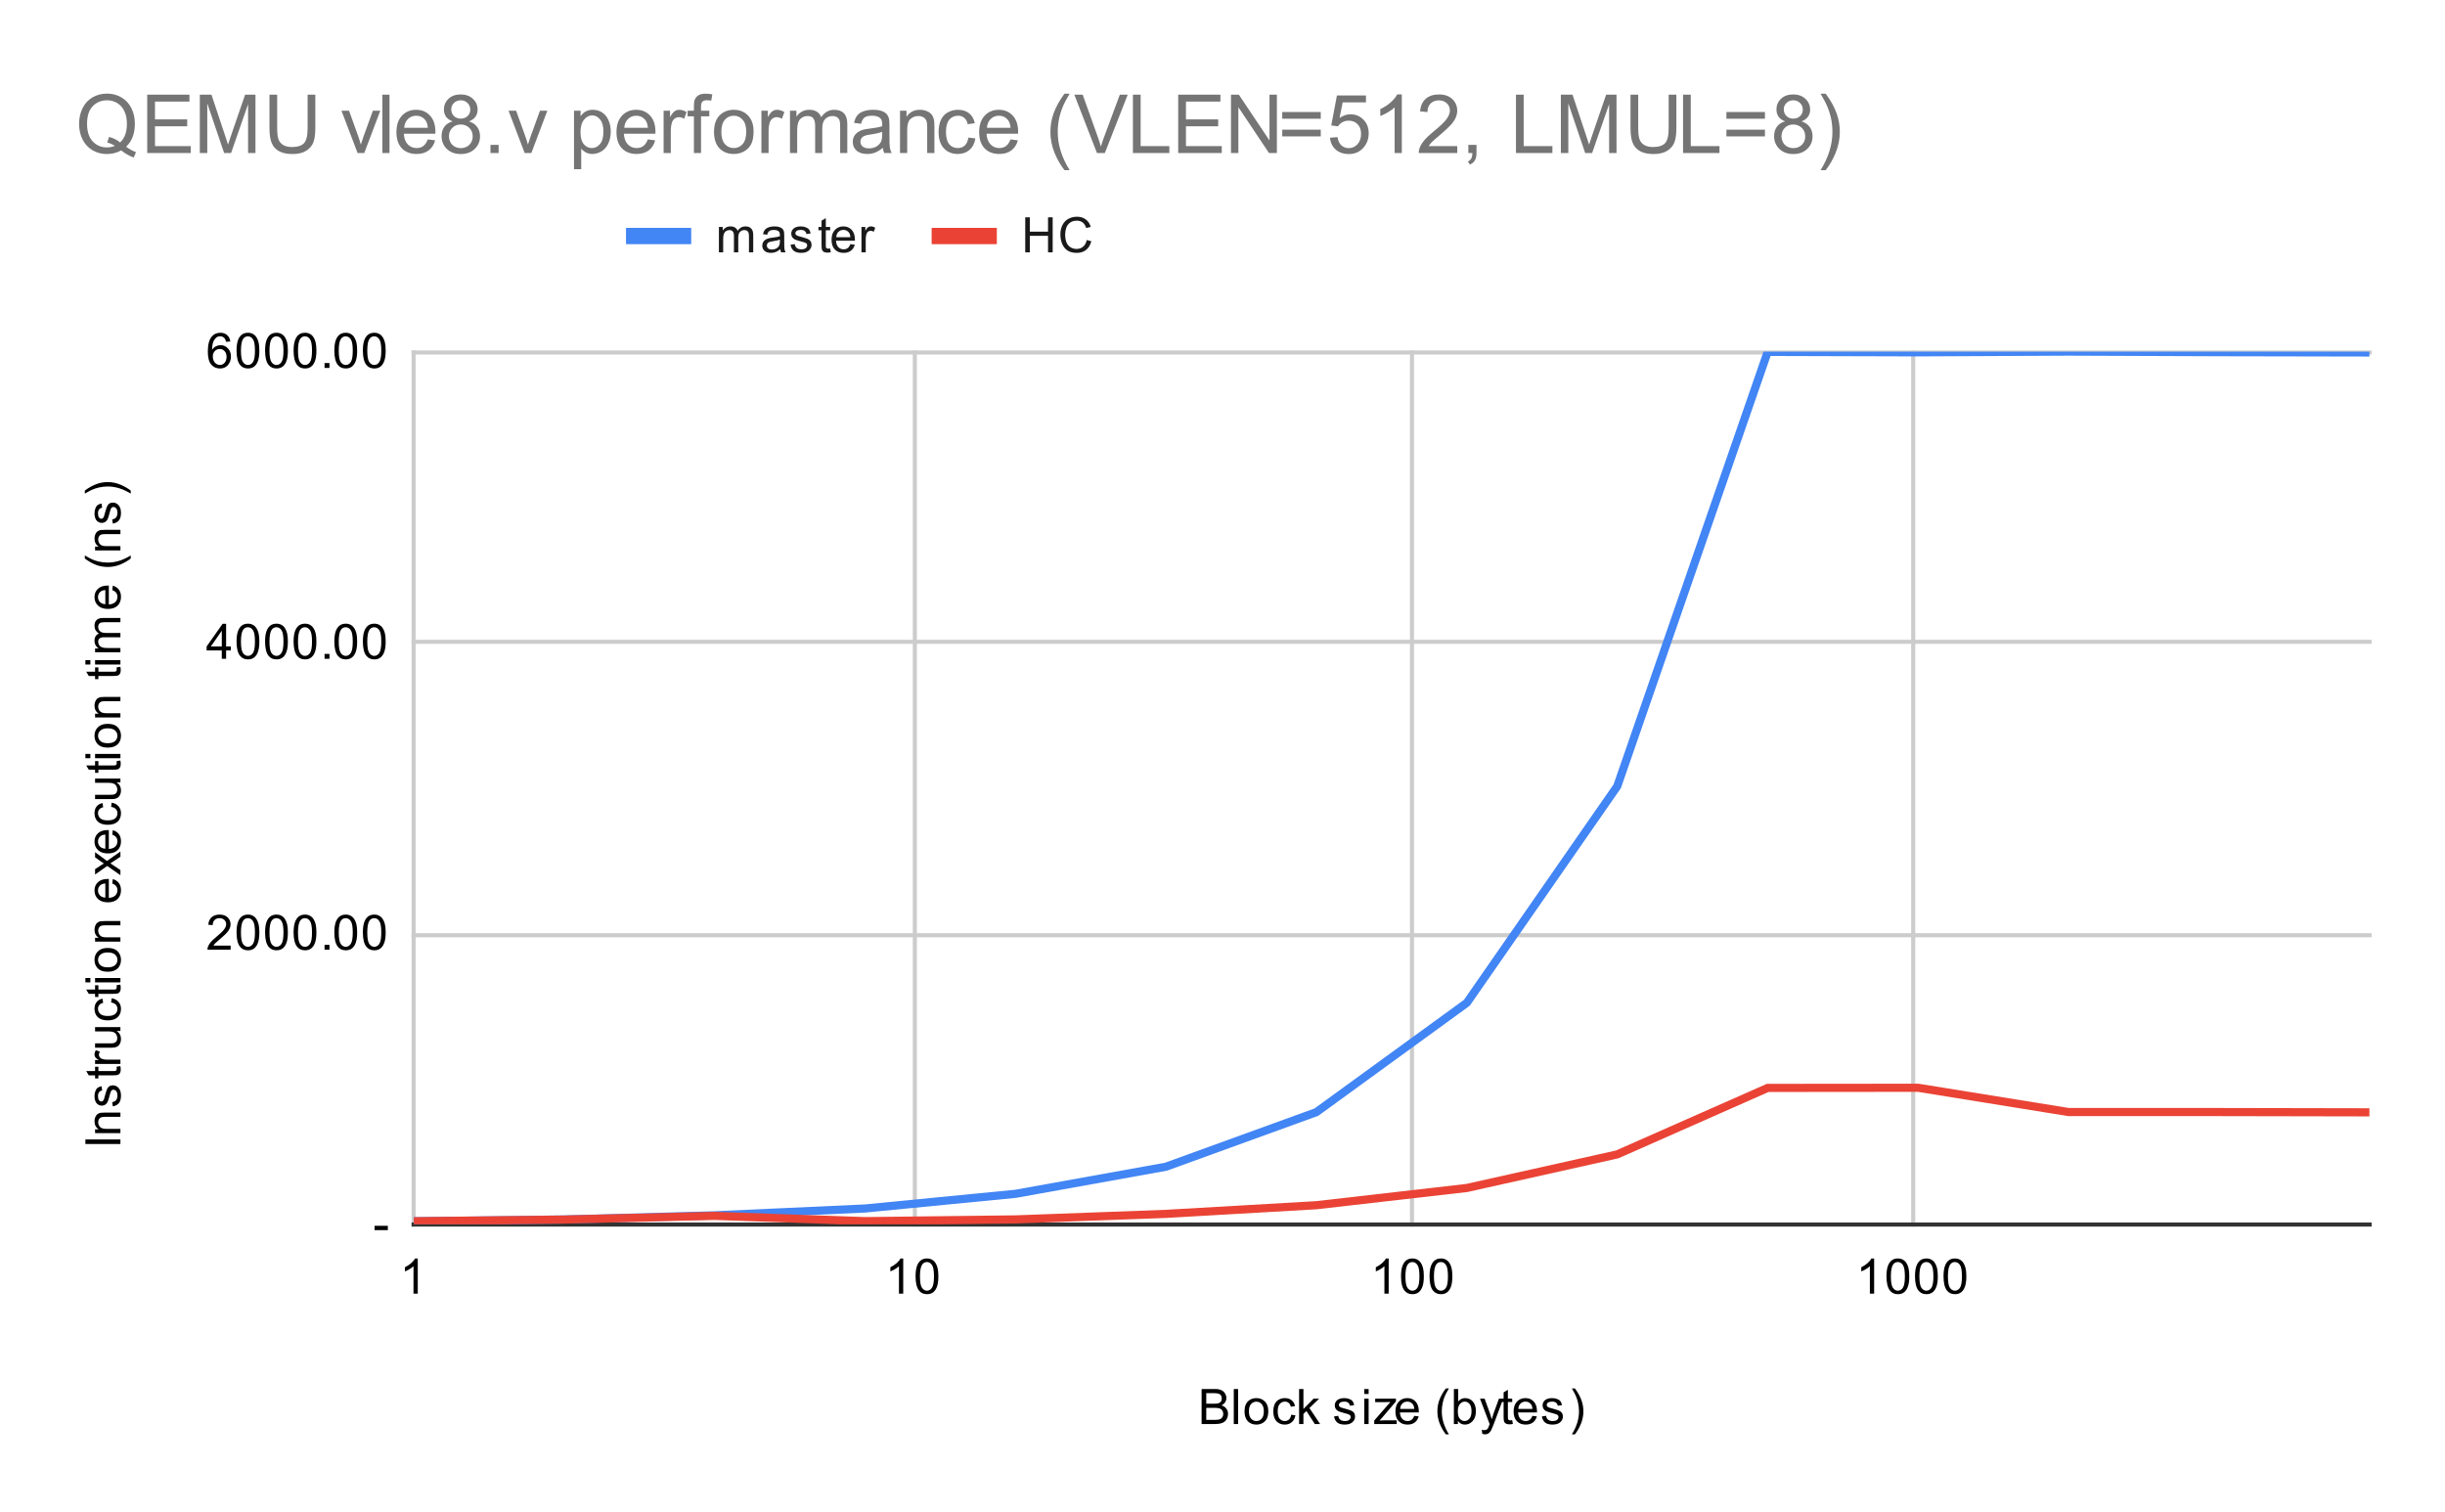 <svg version="1.1" viewBox="0.0 0.0 600.0 371.0" fill="none" stroke="none" stroke-linecap="square" stroke-miterlimit="10" width="600" height="371" xmlns:xlink="http://www.w3.org/1999/xlink" xmlns="http://www.w3.org/2000/svg"><path fill="#ffffff" d="M0 0L600.0 0L600.0 371.0L0 371.0L0 0Z" fill-rule="nonzero"/><path stroke="#cccccc" stroke-width="1.0" stroke-linecap="butt" d="M101.5 86.5L101.5 300.5" fill-rule="nonzero"/><path stroke="#cccccc" stroke-width="1.0" stroke-linecap="butt" d="M224.5 86.5L224.5 300.5" fill-rule="nonzero"/><path stroke="#cccccc" stroke-width="1.0" stroke-linecap="butt" d="M346.5 86.5L346.5 300.5" fill-rule="nonzero"/><path stroke="#cccccc" stroke-width="1.0" stroke-linecap="butt" d="M469.5 86.5L469.5 300.5" fill-rule="nonzero"/><path stroke="#333333" stroke-width="1.0" stroke-linecap="butt" d="M101.5 300.5L581.5 300.5" fill-rule="nonzero"/><path stroke="#cccccc" stroke-width="1.0" stroke-linecap="butt" d="M101.5 229.5L581.5 229.5" fill-rule="nonzero"/><path stroke="#cccccc" stroke-width="1.0" stroke-linecap="butt" d="M101.5 157.5L581.5 157.5" fill-rule="nonzero"/><path stroke="#cccccc" stroke-width="1.0" stroke-linecap="butt" d="M101.5 86.5L581.5 86.5" fill-rule="nonzero"/><clipPath id="id_0"><path d="M101.55 86.283L581.45 86.283L581.45 300.45L101.55 300.45L101.55 86.283Z" clip-rule="nonzero"/></clipPath><path stroke="#4285f4" stroke-width="2.0" stroke-linecap="butt" clip-path="url(#id_0)" d="M101.55 299.696L138.465 299.254L175.381 298.235L212.296 296.559L249.212 292.958L286.127 286.306L323.042 272.912L359.958 246.087L396.873 192.938L433.788 86.355L470.704 86.462L507.619 86.283L544.535 86.426L581.45 86.498" fill-rule="nonzero"/><path stroke="#ea4335" stroke-width="2.0" stroke-linecap="butt" clip-path="url(#id_0)" d="M101.55 299.686L138.465 299.271L175.381 298.369L212.296 299.665L249.212 299.236L286.127 297.88L323.042 295.756L359.958 291.526L396.873 283.281L433.788 266.969L470.704 266.933L507.619 272.894L544.535 272.894L581.45 272.965" fill-rule="nonzero"/><path fill="#000000" fill-opacity="0.0" clip-path="url(#id_0)" d="M104.55 299.696C104.55 301.353 103.207 302.696 101.55 302.696C99.893 302.696 98.55 301.353 98.55 299.696C98.55 298.039 99.893 296.696 101.55 296.696C103.207 296.696 104.55 298.039 104.55 299.696Z" fill-rule="nonzero"/><path fill="#000000" fill-opacity="0.0" clip-path="url(#id_0)" d="M141.465 299.254C141.465 300.911 140.122 302.254 138.465 302.254C136.809 302.254 135.465 300.911 135.465 299.254C135.465 297.597 136.809 296.254 138.465 296.254C140.122 296.254 141.465 297.597 141.465 299.254Z" fill-rule="nonzero"/><path fill="#000000" fill-opacity="0.0" clip-path="url(#id_0)" d="M178.381 298.235C178.381 299.892 177.038 301.235 175.381 301.235C173.724 301.235 172.381 299.892 172.381 298.235C172.381 296.578 173.724 295.235 175.381 295.235C177.038 295.235 178.381 296.578 178.381 298.235Z" fill-rule="nonzero"/><path fill="#000000" fill-opacity="0.0" clip-path="url(#id_0)" d="M215.296 296.559C215.296 298.216 213.953 299.559 212.296 299.559C210.639 299.559 209.296 298.216 209.296 296.559C209.296 294.902 210.639 293.559 212.296 293.559C213.953 293.559 215.296 294.902 215.296 296.559Z" fill-rule="nonzero"/><path fill="#000000" fill-opacity="0.0" clip-path="url(#id_0)" d="M252.212 292.958C252.212 294.615 250.868 295.958 249.212 295.958C247.555 295.958 246.212 294.615 246.212 292.958C246.212 291.302 247.555 289.958 249.212 289.958C250.868 289.958 252.212 291.302 252.212 292.958Z" fill-rule="nonzero"/><path fill="#000000" fill-opacity="0.0" clip-path="url(#id_0)" d="M289.127 286.306C289.127 287.963 287.784 289.306 286.127 289.306C284.47 289.306 283.127 287.963 283.127 286.306C283.127 284.649 284.47 283.306 286.127 283.306C287.784 283.306 289.127 284.649 289.127 286.306Z" fill-rule="nonzero"/><path fill="#000000" fill-opacity="0.0" clip-path="url(#id_0)" d="M326.042 272.912C326.042 274.569 324.699 275.912 323.042 275.912C321.385 275.912 320.042 274.569 320.042 272.912C320.042 271.255 321.385 269.912 323.042 269.912C324.699 269.912 326.042 271.255 326.042 272.912Z" fill-rule="nonzero"/><path fill="#000000" fill-opacity="0.0" clip-path="url(#id_0)" d="M362.958 246.087C362.958 247.744 361.615 249.087 359.958 249.087C358.301 249.087 356.958 247.744 356.958 246.087C356.958 244.431 358.301 243.087 359.958 243.087C361.615 243.087 362.958 244.431 362.958 246.087Z" fill-rule="nonzero"/><path fill="#000000" fill-opacity="0.0" clip-path="url(#id_0)" d="M399.873 192.938C399.873 194.595 398.53 195.938 396.873 195.938C395.216 195.938 393.873 194.595 393.873 192.938C393.873 191.281 395.216 189.938 396.873 189.938C398.53 189.938 399.873 191.281 399.873 192.938Z" fill-rule="nonzero"/><path fill="#000000" fill-opacity="0.0" clip-path="url(#id_0)" d="M436.788 86.355C436.788 88.012 435.445 89.355 433.788 89.355C432.132 89.355 430.788 88.012 430.788 86.355C430.788 84.698 432.132 83.355 433.788 83.355C435.445 83.355 436.788 84.698 436.788 86.355Z" fill-rule="nonzero"/><path fill="#000000" fill-opacity="0.0" clip-path="url(#id_0)" d="M473.704 86.462C473.704 88.119 472.361 89.462 470.704 89.462C469.047 89.462 467.704 88.119 467.704 86.462C467.704 84.805 469.047 83.462 470.704 83.462C472.361 83.462 473.704 84.805 473.704 86.462Z" fill-rule="nonzero"/><path fill="#000000" fill-opacity="0.0" clip-path="url(#id_0)" d="M510.619 86.283C510.619 87.94 509.276 89.283 507.619 89.283C505.962 89.283 504.619 87.94 504.619 86.283C504.619 84.626 505.962 83.283 507.619 83.283C509.276 83.283 510.619 84.626 510.619 86.283Z" fill-rule="nonzero"/><path fill="#000000" fill-opacity="0.0" clip-path="url(#id_0)" d="M547.535 86.426C547.535 88.083 546.191 89.426 544.535 89.426C542.878 89.426 541.535 88.083 541.535 86.426C541.535 84.769 542.878 83.426 544.535 83.426C546.191 83.426 547.535 84.769 547.535 86.426Z" fill-rule="nonzero"/><path fill="#000000" fill-opacity="0.0" clip-path="url(#id_0)" d="M584.45 86.498C584.45 88.154 583.107 89.498 581.45 89.498C579.793 89.498 578.45 88.154 578.45 86.498C578.45 84.841 579.793 83.498 581.45 83.498C583.107 83.498 584.45 84.841 584.45 86.498Z" fill-rule="nonzero"/><path fill="#000000" fill-opacity="0.0" clip-path="url(#id_0)" d="M104.55 299.686C104.55 301.343 103.207 302.686 101.55 302.686C99.893 302.686 98.55 301.343 98.55 299.686C98.55 298.029 99.893 296.686 101.55 296.686C103.207 296.686 104.55 298.029 104.55 299.686Z" fill-rule="nonzero"/><path fill="#000000" fill-opacity="0.0" clip-path="url(#id_0)" d="M141.465 299.271C141.465 300.928 140.122 302.271 138.465 302.271C136.809 302.271 135.465 300.928 135.465 299.271C135.465 297.615 136.809 296.271 138.465 296.271C140.122 296.271 141.465 297.615 141.465 299.271Z" fill-rule="nonzero"/><path fill="#000000" fill-opacity="0.0" clip-path="url(#id_0)" d="M178.381 298.369C178.381 300.026 177.038 301.369 175.381 301.369C173.724 301.369 172.381 300.026 172.381 298.369C172.381 296.712 173.724 295.369 175.381 295.369C177.038 295.369 178.381 296.712 178.381 298.369Z" fill-rule="nonzero"/><path fill="#000000" fill-opacity="0.0" clip-path="url(#id_0)" d="M215.296 299.665C215.296 301.322 213.953 302.665 212.296 302.665C210.639 302.665 209.296 301.322 209.296 299.665C209.296 298.008 210.639 296.665 212.296 296.665C213.953 296.665 215.296 298.008 215.296 299.665Z" fill-rule="nonzero"/><path fill="#000000" fill-opacity="0.0" clip-path="url(#id_0)" d="M252.212 299.236C252.212 300.893 250.868 302.236 249.212 302.236C247.555 302.236 246.212 300.893 246.212 299.236C246.212 297.58 247.555 296.236 249.212 296.236C250.868 296.236 252.212 297.58 252.212 299.236Z" fill-rule="nonzero"/><path fill="#000000" fill-opacity="0.0" clip-path="url(#id_0)" d="M289.127 297.88C289.127 299.537 287.784 300.88 286.127 300.88C284.47 300.88 283.127 299.537 283.127 297.88C283.127 296.223 284.47 294.88 286.127 294.88C287.784 294.88 289.127 296.223 289.127 297.88Z" fill-rule="nonzero"/><path fill="#000000" fill-opacity="0.0" clip-path="url(#id_0)" d="M326.042 295.756C326.042 297.413 324.699 298.756 323.042 298.756C321.385 298.756 320.042 297.413 320.042 295.756C320.042 294.099 321.385 292.756 323.042 292.756C324.699 292.756 326.042 294.099 326.042 295.756Z" fill-rule="nonzero"/><path fill="#000000" fill-opacity="0.0" clip-path="url(#id_0)" d="M362.958 291.526C362.958 293.183 361.615 294.526 359.958 294.526C358.301 294.526 356.958 293.183 356.958 291.526C356.958 289.87 358.301 288.526 359.958 288.526C361.615 288.526 362.958 289.87 362.958 291.526Z" fill-rule="nonzero"/><path fill="#000000" fill-opacity="0.0" clip-path="url(#id_0)" d="M399.873 283.281C399.873 284.938 398.53 286.281 396.873 286.281C395.216 286.281 393.873 284.938 393.873 283.281C393.873 281.624 395.216 280.281 396.873 280.281C398.53 280.281 399.873 281.624 399.873 283.281Z" fill-rule="nonzero"/><path fill="#000000" fill-opacity="0.0" clip-path="url(#id_0)" d="M436.788 266.969C436.788 268.625 435.445 269.969 433.788 269.969C432.132 269.969 430.788 268.625 430.788 266.969C430.788 265.312 432.132 263.969 433.788 263.969C435.445 263.969 436.788 265.312 436.788 266.969Z" fill-rule="nonzero"/><path fill="#000000" fill-opacity="0.0" clip-path="url(#id_0)" d="M473.704 266.933C473.704 268.59 472.361 269.933 470.704 269.933C469.047 269.933 467.704 268.59 467.704 266.933C467.704 265.276 469.047 263.933 470.704 263.933C472.361 263.933 473.704 265.276 473.704 266.933Z" fill-rule="nonzero"/><path fill="#000000" fill-opacity="0.0" clip-path="url(#id_0)" d="M510.619 272.894C510.619 274.551 509.276 275.894 507.619 275.894C505.962 275.894 504.619 274.551 504.619 272.894C504.619 271.237 505.962 269.894 507.619 269.894C509.276 269.894 510.619 271.237 510.619 272.894Z" fill-rule="nonzero"/><path fill="#000000" fill-opacity="0.0" clip-path="url(#id_0)" d="M547.535 272.894C547.535 274.551 546.191 275.894 544.535 275.894C542.878 275.894 541.535 274.551 541.535 272.894C541.535 271.237 542.878 269.894 544.535 269.894C546.191 269.894 547.535 271.237 547.535 272.894Z" fill-rule="nonzero"/><path fill="#000000" fill-opacity="0.0" clip-path="url(#id_0)" d="M584.45 272.965C584.45 274.622 583.107 275.965 581.45 275.965C579.793 275.965 578.45 274.622 578.45 272.965C578.45 271.308 579.793 269.965 581.45 269.965C583.107 269.965 584.45 271.308 584.45 272.965Z" fill-rule="nonzero"/><path fill="#000000" d="M294.875 349.45L294.875 340.856L298.109 340.856Q299.094 340.856 299.688 341.122Q300.281 341.387 300.609 341.934Q300.953 342.466 300.953 343.059Q300.953 343.606 300.656 344.091Q300.359 344.575 299.75 344.872Q300.531 345.106 300.938 345.669Q301.359 346.216 301.359 346.966Q301.359 347.559 301.109 348.091Q300.859 348.606 300.484 348.887Q300.109 349.169 299.531 349.309Q298.969 349.45 298.156 349.45L294.875 349.45ZM296.016 344.466L297.875 344.466Q298.625 344.466 298.953 344.372Q299.391 344.247 299.609 343.95Q299.828 343.637 299.828 343.184Q299.828 342.762 299.625 342.434Q299.422 342.106 299.031 341.997Q298.656 341.872 297.734 341.872L296.016 341.872L296.016 344.466ZM296.016 348.434L298.156 348.434Q298.703 348.434 298.922 348.387Q299.328 348.325 299.578 348.169Q299.844 347.997 300.016 347.684Q300.188 347.372 300.188 346.966Q300.188 346.481 299.938 346.122Q299.703 345.762 299.266 345.622Q298.828 345.481 298.0 345.481L296.016 345.481L296.016 348.434ZM302.766 349.45L302.766 340.856L303.828 340.856L303.828 349.45L302.766 349.45ZM305.406 346.341Q305.406 344.606 306.359 343.778Q307.156 343.091 308.312 343.091Q309.594 343.091 310.406 343.934Q311.234 344.762 311.234 346.247Q311.234 347.45 310.875 348.137Q310.516 348.825 309.812 349.216Q309.125 349.591 308.312 349.591Q307.016 349.591 306.203 348.762Q305.406 347.919 305.406 346.341ZM306.484 346.341Q306.484 347.528 307.0 348.122Q307.531 348.716 308.312 348.716Q309.109 348.716 309.625 348.122Q310.141 347.528 310.141 346.309Q310.141 345.153 309.609 344.559Q309.094 343.966 308.312 343.966Q307.531 343.966 307.0 344.559Q306.484 345.137 306.484 346.341ZM316.859 347.169L317.891 347.309Q317.719 348.372 317.016 348.981Q316.312 349.591 315.297 349.591Q314.016 349.591 313.234 348.762Q312.469 347.919 312.469 346.356Q312.469 345.356 312.797 344.606Q313.141 343.841 313.812 343.466Q314.5 343.091 315.312 343.091Q316.312 343.091 316.953 343.606Q317.609 344.106 317.797 345.059L316.766 345.216Q316.625 344.591 316.25 344.278Q315.875 343.95 315.344 343.95Q314.547 343.95 314.047 344.528Q313.547 345.091 313.547 346.325Q313.547 347.591 314.031 348.153Q314.516 348.716 315.281 348.716Q315.906 348.716 316.312 348.341Q316.734 347.966 316.859 347.169ZM318.797 349.45L318.797 340.856L319.859 340.856L319.859 345.762L322.344 343.231L323.719 343.231L321.328 345.528L323.953 349.45L322.656 349.45L320.594 346.262L319.859 346.981L319.859 349.45L318.797 349.45ZM327.375 347.591L328.406 347.434Q328.5 348.059 328.891 348.387Q329.297 348.716 330.031 348.716Q330.75 348.716 331.094 348.434Q331.453 348.137 331.453 347.731Q331.453 347.372 331.141 347.169Q330.922 347.028 330.062 346.809Q328.906 346.512 328.453 346.309Q328.016 346.091 327.781 345.716Q327.547 345.341 327.547 344.872Q327.547 344.466 327.734 344.106Q327.922 343.747 328.25 343.512Q328.5 343.341 328.922 343.216Q329.344 343.091 329.844 343.091Q330.562 343.091 331.109 343.309Q331.672 343.512 331.938 343.872Q332.203 344.231 332.297 344.825L331.266 344.966Q331.203 344.497 330.859 344.231Q330.531 343.95 329.906 343.95Q329.188 343.95 328.875 344.2Q328.562 344.434 328.562 344.762Q328.562 344.966 328.688 345.122Q328.828 345.294 329.094 345.403Q329.25 345.466 330.031 345.669Q331.156 345.981 331.594 346.169Q332.031 346.356 332.281 346.716Q332.531 347.075 332.531 347.622Q332.531 348.153 332.219 348.622Q331.922 349.075 331.344 349.341Q330.766 349.591 330.031 349.591Q328.812 349.591 328.172 349.091Q327.547 348.575 327.375 347.591ZM334.797 342.075L334.797 340.856L335.859 340.856L335.859 342.075L334.797 342.075ZM334.797 349.45L334.797 343.231L335.859 343.231L335.859 349.45L334.797 349.45ZM337.234 349.45L337.234 348.591L341.203 344.044Q340.516 344.075 340.0 344.075L337.469 344.075L337.469 343.231L342.562 343.231L342.562 343.919L339.188 347.872L338.531 348.591Q339.25 348.544 339.859 348.544L342.75 348.544L342.75 349.45L337.234 349.45ZM347.047 347.45L348.141 347.575Q347.891 348.528 347.188 349.059Q346.484 349.591 345.406 349.591Q344.047 349.591 343.234 348.747Q342.438 347.903 342.438 346.387Q342.438 344.825 343.25 343.966Q344.062 343.091 345.344 343.091Q346.594 343.091 347.375 343.934Q348.172 344.778 348.172 346.325Q348.172 346.419 348.172 346.606L343.531 346.606Q343.594 347.637 344.109 348.184Q344.625 348.716 345.406 348.716Q345.984 348.716 346.391 348.419Q346.812 348.106 347.047 347.45ZM343.594 345.747L347.062 345.747Q347.0 344.95 346.672 344.559Q346.156 343.95 345.359 343.95Q344.625 343.95 344.125 344.434Q343.641 344.919 343.594 345.747ZM354.812 351.981Q353.938 350.872 353.328 349.403Q352.734 347.919 352.734 346.341Q352.734 344.95 353.172 343.669Q353.703 342.184 354.812 340.716L355.562 340.716Q354.859 341.934 354.625 342.45Q354.266 343.262 354.062 344.137Q353.812 345.231 353.812 346.341Q353.812 349.169 355.562 351.981L354.812 351.981ZM357.766 349.45L356.781 349.45L356.781 340.856L357.844 340.856L357.844 343.919Q358.516 343.091 359.547 343.091Q360.125 343.091 360.625 343.325Q361.141 343.544 361.469 343.966Q361.812 344.387 362.0 344.981Q362.188 345.575 362.188 346.247Q362.188 347.841 361.391 348.716Q360.594 349.591 359.5 349.591Q358.391 349.591 357.766 348.669L357.766 349.45ZM357.75 346.294Q357.75 347.403 358.062 347.903Q358.562 348.716 359.406 348.716Q360.094 348.716 360.594 348.122Q361.109 347.528 361.109 346.325Q361.109 345.106 360.625 344.528Q360.141 343.95 359.453 343.95Q358.766 343.95 358.25 344.559Q357.75 345.153 357.75 346.294ZM363.75 351.841L363.625 350.856Q363.969 350.95 364.234 350.95Q364.578 350.95 364.781 350.825Q365.0 350.716 365.141 350.512Q365.234 350.341 365.469 349.716Q365.484 349.637 365.562 349.466L363.188 343.231L364.328 343.231L365.625 346.825Q365.875 347.512 366.078 348.278Q366.266 347.544 366.516 346.856L367.844 343.231L368.891 343.231L366.531 349.559Q366.141 350.575 365.938 350.966Q365.656 351.497 365.281 351.731Q364.922 351.981 364.422 351.981Q364.125 351.981 363.75 351.841ZM371.094 348.512L371.25 349.434Q370.797 349.528 370.453 349.528Q369.875 349.528 369.562 349.356Q369.25 349.169 369.109 348.872Q368.984 348.575 368.984 347.622L368.984 344.044L368.219 344.044L368.219 343.231L368.984 343.231L368.984 341.684L370.031 341.059L370.031 343.231L371.094 343.231L371.094 344.044L370.031 344.044L370.031 347.684Q370.031 348.137 370.078 348.262Q370.141 348.387 370.266 348.466Q370.391 348.544 370.625 348.544Q370.812 348.544 371.094 348.512ZM376.047 347.45L377.141 347.575Q376.891 348.528 376.188 349.059Q375.484 349.591 374.406 349.591Q373.047 349.591 372.234 348.747Q371.438 347.903 371.438 346.387Q371.438 344.825 372.25 343.966Q373.062 343.091 374.344 343.091Q375.594 343.091 376.375 343.934Q377.172 344.778 377.172 346.325Q377.172 346.419 377.172 346.606L372.531 346.606Q372.594 347.637 373.109 348.184Q373.625 348.716 374.406 348.716Q374.984 348.716 375.391 348.419Q375.812 348.106 376.047 347.45ZM372.594 345.747L376.062 345.747Q376.0 344.95 375.672 344.559Q375.156 343.95 374.359 343.95Q373.625 343.95 373.125 344.434Q372.641 344.919 372.594 345.747ZM378.375 347.591L379.406 347.434Q379.5 348.059 379.891 348.387Q380.297 348.716 381.031 348.716Q381.75 348.716 382.094 348.434Q382.453 348.137 382.453 347.731Q382.453 347.372 382.141 347.169Q381.922 347.028 381.062 346.809Q379.906 346.512 379.453 346.309Q379.016 346.091 378.781 345.716Q378.547 345.341 378.547 344.872Q378.547 344.466 378.734 344.106Q378.922 343.747 379.25 343.512Q379.5 343.341 379.922 343.216Q380.344 343.091 380.844 343.091Q381.562 343.091 382.109 343.309Q382.672 343.512 382.938 343.872Q383.203 344.231 383.297 344.825L382.266 344.966Q382.203 344.497 381.859 344.231Q381.531 343.95 380.906 343.95Q380.188 343.95 379.875 344.2Q379.562 344.434 379.562 344.762Q379.562 344.966 379.688 345.122Q379.828 345.294 380.094 345.403Q380.25 345.466 381.031 345.669Q382.156 345.981 382.594 346.169Q383.031 346.356 383.281 346.716Q383.531 347.075 383.531 347.622Q383.531 348.153 383.219 348.622Q382.922 349.075 382.344 349.341Q381.766 349.591 381.031 349.591Q379.812 349.591 379.172 349.091Q378.547 348.575 378.375 347.591ZM386.484 351.981L385.734 351.981Q387.484 349.169 387.484 346.341Q387.484 345.247 387.234 344.153Q387.031 343.278 386.672 342.466Q386.438 341.95 385.734 340.716L386.484 340.716Q387.578 342.184 388.109 343.669Q388.562 344.95 388.562 346.341Q388.562 347.919 387.953 349.403Q387.344 350.872 386.484 351.981Z" fill-rule="nonzero"/><path fill="#000000" d="M29.55 280.742L20.956 280.742L20.956 279.617L29.55 279.617L29.55 280.742ZM29.55 278.07L23.331 278.07L23.331 277.132L24.206 277.132Q23.191 276.445 23.191 275.148Q23.191 274.585 23.394 274.117Q23.597 273.632 23.925 273.398Q24.253 273.164 24.691 273.07Q24.988 273.023 25.722 273.023L29.55 273.023L29.55 274.07L25.769 274.07Q25.113 274.07 24.8 274.195Q24.488 274.32 24.3 274.632Q24.097 274.945 24.097 275.367Q24.097 276.039 24.534 276.539Q24.956 277.023 26.144 277.023L29.55 277.023L29.55 278.07ZM27.691 271.492L27.534 270.46Q28.159 270.367 28.488 269.976Q28.816 269.57 28.816 268.835Q28.816 268.117 28.534 267.773Q28.238 267.414 27.831 267.414Q27.472 267.414 27.269 267.726Q27.128 267.945 26.909 268.804Q26.613 269.96 26.409 270.414Q26.191 270.851 25.816 271.085Q25.441 271.32 24.972 271.32Q24.566 271.32 24.206 271.132Q23.847 270.945 23.613 270.617Q23.441 270.367 23.316 269.945Q23.191 269.523 23.191 269.023Q23.191 268.304 23.409 267.757Q23.613 267.195 23.972 266.929Q24.331 266.664 24.925 266.57L25.066 267.601Q24.597 267.664 24.331 268.007Q24.05 268.335 24.05 268.96Q24.05 269.679 24.3 269.992Q24.534 270.304 24.863 270.304Q25.066 270.304 25.222 270.179Q25.394 270.039 25.503 269.773Q25.566 269.617 25.769 268.835Q26.081 267.71 26.269 267.273Q26.456 266.835 26.816 266.585Q27.175 266.335 27.722 266.335Q28.253 266.335 28.722 266.648Q29.175 266.945 29.441 267.523Q29.691 268.101 29.691 268.835Q29.691 270.054 29.191 270.695Q28.675 271.32 27.691 271.492ZM28.613 261.773L29.534 261.617Q29.628 262.07 29.628 262.414Q29.628 262.992 29.456 263.304Q29.269 263.617 28.972 263.757Q28.675 263.882 27.722 263.882L24.144 263.882L24.144 264.648L23.331 264.648L23.331 263.882L21.784 263.882L21.159 262.835L23.331 262.835L23.331 261.773L24.144 261.773L24.144 262.835L27.784 262.835Q28.238 262.835 28.363 262.789Q28.488 262.726 28.566 262.601Q28.644 262.476 28.644 262.242Q28.644 262.054 28.613 261.773ZM29.55 261.085L23.331 261.085L23.331 260.132L24.269 260.132Q23.613 259.773 23.409 259.476Q23.191 259.164 23.191 258.789Q23.191 258.257 23.519 257.71L24.503 258.07Q24.269 258.46 24.269 258.835Q24.269 259.195 24.488 259.476Q24.691 259.742 25.066 259.851Q25.628 260.039 26.284 260.039L29.55 260.039L29.55 261.085ZM29.55 252.992L28.628 252.992Q29.691 253.726 29.691 254.976Q29.691 255.523 29.488 256.007Q29.269 256.476 28.956 256.71Q28.628 256.945 28.159 257.039Q27.863 257.101 27.175 257.101L23.331 257.101L23.331 256.039L26.784 256.039Q27.597 256.039 27.894 255.976Q28.3 255.882 28.55 255.57Q28.784 255.242 28.784 254.757Q28.784 254.289 28.55 253.882Q28.3 253.46 27.878 253.289Q27.456 253.101 26.659 253.101L23.331 253.101L23.331 252.054L29.55 252.054L29.55 252.992ZM27.269 246.007L27.409 244.976Q28.472 245.148 29.081 245.851Q29.691 246.554 29.691 247.57Q29.691 248.851 28.863 249.632Q28.019 250.398 26.456 250.398Q25.456 250.398 24.706 250.07Q23.941 249.726 23.566 249.054Q23.191 248.367 23.191 247.554Q23.191 246.554 23.706 245.914Q24.206 245.257 25.159 245.07L25.316 246.101Q24.691 246.242 24.378 246.617Q24.05 246.992 24.05 247.523Q24.05 248.32 24.628 248.82Q25.191 249.32 26.425 249.32Q27.691 249.32 28.253 248.835Q28.816 248.351 28.816 247.585Q28.816 246.96 28.441 246.554Q28.066 246.132 27.269 246.007ZM28.613 241.773L29.534 241.617Q29.628 242.07 29.628 242.414Q29.628 242.992 29.456 243.304Q29.269 243.617 28.972 243.757Q28.675 243.882 27.722 243.882L24.144 243.882L24.144 244.648L23.331 244.648L23.331 243.882L21.784 243.882L21.159 242.835L23.331 242.835L23.331 241.773L24.144 241.773L24.144 242.835L27.784 242.835Q28.238 242.835 28.363 242.789Q28.488 242.726 28.566 242.601Q28.644 242.476 28.644 242.242Q28.644 242.054 28.613 241.773ZM22.175 241.07L20.956 241.07L20.956 240.007L22.175 240.007L22.175 241.07ZM29.55 241.07L23.331 241.07L23.331 240.007L29.55 240.007L29.55 241.07ZM26.441 238.46Q24.706 238.46 23.878 237.507Q23.191 236.71 23.191 235.554Q23.191 234.273 24.034 233.46Q24.863 232.632 26.347 232.632Q27.55 232.632 28.238 232.992Q28.925 233.351 29.316 234.054Q29.691 234.742 29.691 235.554Q29.691 236.851 28.863 237.664Q28.019 238.46 26.441 238.46ZM26.441 237.382Q27.628 237.382 28.222 236.867Q28.816 236.335 28.816 235.554Q28.816 234.757 28.222 234.242Q27.628 233.726 26.409 233.726Q25.253 233.726 24.659 234.257Q24.066 234.773 24.066 235.554Q24.066 236.335 24.659 236.867Q25.238 237.382 26.441 237.382ZM29.55 231.07L23.331 231.07L23.331 230.132L24.206 230.132Q23.191 229.445 23.191 228.148Q23.191 227.585 23.394 227.117Q23.597 226.632 23.925 226.398Q24.253 226.164 24.691 226.07Q24.988 226.023 25.722 226.023L29.55 226.023L29.55 227.07L25.769 227.07Q25.113 227.07 24.8 227.195Q24.488 227.32 24.3 227.632Q24.097 227.945 24.097 228.367Q24.097 229.039 24.534 229.539Q24.956 230.023 26.144 230.023L29.55 230.023L29.55 231.07ZM27.55 216.82L27.675 215.726Q28.628 215.976 29.159 216.679Q29.691 217.382 29.691 218.46Q29.691 219.82 28.847 220.632Q28.003 221.429 26.488 221.429Q24.925 221.429 24.066 220.617Q23.191 219.804 23.191 218.523Q23.191 217.273 24.034 216.492Q24.878 215.695 26.425 215.695Q26.519 215.695 26.706 215.695L26.706 220.335Q27.738 220.273 28.284 219.757Q28.816 219.242 28.816 218.46Q28.816 217.882 28.519 217.476Q28.206 217.054 27.55 216.82ZM25.847 220.273L25.847 216.804Q25.05 216.867 24.659 217.195Q24.05 217.71 24.05 218.507Q24.05 219.242 24.534 219.742Q25.019 220.226 25.847 220.273ZM29.55 214.773L26.316 212.507L23.331 214.601L23.331 213.289L24.784 212.335Q25.206 212.07 25.488 211.898Q25.097 211.648 24.8 211.429L23.331 210.382L23.331 209.117L26.253 211.273L29.55 208.96L29.55 210.242L27.613 211.523L27.097 211.867L29.55 213.507L29.55 214.773ZM27.55 204.82L27.675 203.726Q28.628 203.976 29.159 204.679Q29.691 205.382 29.691 206.46Q29.691 207.82 28.847 208.632Q28.003 209.429 26.488 209.429Q24.925 209.429 24.066 208.617Q23.191 207.804 23.191 206.523Q23.191 205.273 24.034 204.492Q24.878 203.695 26.425 203.695Q26.519 203.695 26.706 203.695L26.706 208.335Q27.738 208.273 28.284 207.757Q28.816 207.242 28.816 206.46Q28.816 205.882 28.519 205.476Q28.206 205.054 27.55 204.82ZM25.847 208.273L25.847 204.804Q25.05 204.867 24.659 205.195Q24.05 205.71 24.05 206.507Q24.05 207.242 24.534 207.742Q25.019 208.226 25.847 208.273ZM27.269 198.007L27.409 196.976Q28.472 197.148 29.081 197.851Q29.691 198.554 29.691 199.57Q29.691 200.851 28.863 201.632Q28.019 202.398 26.456 202.398Q25.456 202.398 24.706 202.07Q23.941 201.726 23.566 201.054Q23.191 200.367 23.191 199.554Q23.191 198.554 23.706 197.914Q24.206 197.257 25.159 197.07L25.316 198.101Q24.691 198.242 24.378 198.617Q24.05 198.992 24.05 199.523Q24.05 200.32 24.628 200.82Q25.191 201.32 26.425 201.32Q27.691 201.32 28.253 200.835Q28.816 200.351 28.816 199.585Q28.816 198.96 28.441 198.554Q28.066 198.132 27.269 198.007ZM29.55 191.992L28.628 191.992Q29.691 192.726 29.691 193.976Q29.691 194.523 29.488 195.007Q29.269 195.476 28.956 195.71Q28.628 195.945 28.159 196.039Q27.863 196.101 27.175 196.101L23.331 196.101L23.331 195.039L26.784 195.039Q27.597 195.039 27.894 194.976Q28.3 194.882 28.55 194.57Q28.784 194.242 28.784 193.757Q28.784 193.289 28.55 192.882Q28.3 192.46 27.878 192.289Q27.456 192.101 26.659 192.101L23.331 192.101L23.331 191.054L29.55 191.054L29.55 191.992ZM28.613 186.773L29.534 186.617Q29.628 187.07 29.628 187.414Q29.628 187.992 29.456 188.304Q29.269 188.617 28.972 188.757Q28.675 188.882 27.722 188.882L24.144 188.882L24.144 189.648L23.331 189.648L23.331 188.882L21.784 188.882L21.159 187.835L23.331 187.835L23.331 186.773L24.144 186.773L24.144 187.835L27.784 187.835Q28.238 187.835 28.363 187.789Q28.488 187.726 28.566 187.601Q28.644 187.476 28.644 187.242Q28.644 187.054 28.613 186.773ZM22.175 186.07L20.956 186.07L20.956 185.007L22.175 185.007L22.175 186.07ZM29.55 186.07L23.331 186.07L23.331 185.007L29.55 185.007L29.55 186.07ZM26.441 183.46Q24.706 183.46 23.878 182.507Q23.191 181.71 23.191 180.554Q23.191 179.273 24.034 178.46Q24.863 177.632 26.347 177.632Q27.55 177.632 28.238 177.992Q28.925 178.351 29.316 179.054Q29.691 179.742 29.691 180.554Q29.691 181.851 28.863 182.664Q28.019 183.46 26.441 183.46ZM26.441 182.382Q27.628 182.382 28.222 181.867Q28.816 181.335 28.816 180.554Q28.816 179.757 28.222 179.242Q27.628 178.726 26.409 178.726Q25.253 178.726 24.659 179.257Q24.066 179.773 24.066 180.554Q24.066 181.335 24.659 181.867Q25.238 182.382 26.441 182.382ZM29.55 176.07L23.331 176.07L23.331 175.132L24.206 175.132Q23.191 174.445 23.191 173.148Q23.191 172.585 23.394 172.117Q23.597 171.632 23.925 171.398Q24.253 171.164 24.691 171.07Q24.988 171.023 25.722 171.023L29.55 171.023L29.55 172.07L25.769 172.07Q25.113 172.07 24.8 172.195Q24.488 172.32 24.3 172.632Q24.097 172.945 24.097 173.367Q24.097 174.039 24.534 174.539Q24.956 175.023 26.144 175.023L29.55 175.023L29.55 176.07ZM28.613 163.773L29.534 163.617Q29.628 164.07 29.628 164.414Q29.628 164.992 29.456 165.304Q29.269 165.617 28.972 165.757Q28.675 165.882 27.722 165.882L24.144 165.882L24.144 166.648L23.331 166.648L23.331 165.882L21.784 165.882L21.159 164.835L23.331 164.835L23.331 163.773L24.144 163.773L24.144 164.835L27.784 164.835Q28.238 164.835 28.363 164.789Q28.488 164.726 28.566 164.601Q28.644 164.476 28.644 164.242Q28.644 164.054 28.613 163.773ZM22.175 163.07L20.956 163.07L20.956 162.007L22.175 162.007L22.175 163.07ZM29.55 163.07L23.331 163.07L23.331 162.007L29.55 162.007L29.55 163.07ZM29.55 160.07L23.331 160.07L23.331 159.132L24.206 159.132Q23.738 158.835 23.472 158.351Q23.191 157.867 23.191 157.242Q23.191 156.554 23.472 156.117Q23.753 155.664 24.269 155.492Q23.191 154.742 23.191 153.57Q23.191 152.632 23.706 152.148Q24.206 151.648 25.284 151.648L29.55 151.648L29.55 152.695L25.628 152.695Q25.003 152.695 24.722 152.804Q24.441 152.898 24.269 153.164Q24.097 153.429 24.097 153.804Q24.097 154.46 24.534 154.898Q24.972 155.32 25.941 155.32L29.55 155.32L29.55 156.382L25.503 156.382Q24.8 156.382 24.456 156.648Q24.097 156.898 24.097 157.476Q24.097 157.929 24.331 158.304Q24.566 158.679 25.019 158.851Q25.472 159.023 26.316 159.023L29.55 159.023L29.55 160.07ZM27.55 144.82L27.675 143.726Q28.628 143.976 29.159 144.679Q29.691 145.382 29.691 146.46Q29.691 147.82 28.847 148.632Q28.003 149.429 26.488 149.429Q24.925 149.429 24.066 148.617Q23.191 147.804 23.191 146.523Q23.191 145.273 24.034 144.492Q24.878 143.695 26.425 143.695Q26.519 143.695 26.706 143.695L26.706 148.335Q27.738 148.273 28.284 147.757Q28.816 147.242 28.816 146.46Q28.816 145.882 28.519 145.476Q28.206 145.054 27.55 144.82ZM25.847 148.273L25.847 144.804Q25.05 144.867 24.659 145.195Q24.05 145.71 24.05 146.507Q24.05 147.242 24.534 147.742Q25.019 148.226 25.847 148.273ZM32.081 137.054Q30.972 137.929 29.503 138.539Q28.019 139.132 26.441 139.132Q25.05 139.132 23.769 138.695Q22.284 138.164 20.816 137.054L20.816 136.304Q22.034 137.007 22.55 137.242Q23.363 137.601 24.238 137.804Q25.331 138.054 26.441 138.054Q29.269 138.054 32.081 136.304L32.081 137.054ZM29.55 135.07L23.331 135.07L23.331 134.132L24.206 134.132Q23.191 133.445 23.191 132.148Q23.191 131.585 23.394 131.117Q23.597 130.632 23.925 130.398Q24.253 130.164 24.691 130.07Q24.988 130.023 25.722 130.023L29.55 130.023L29.55 131.07L25.769 131.07Q25.113 131.07 24.8 131.195Q24.488 131.32 24.3 131.632Q24.097 131.945 24.097 132.367Q24.097 133.039 24.534 133.539Q24.956 134.023 26.144 134.023L29.55 134.023L29.55 135.07ZM27.691 128.492L27.534 127.46Q28.159 127.367 28.488 126.976Q28.816 126.57 28.816 125.835Q28.816 125.117 28.534 124.773Q28.238 124.414 27.831 124.414Q27.472 124.414 27.269 124.726Q27.128 124.945 26.909 125.804Q26.613 126.96 26.409 127.414Q26.191 127.851 25.816 128.085Q25.441 128.32 24.972 128.32Q24.566 128.32 24.206 128.132Q23.847 127.945 23.613 127.617Q23.441 127.367 23.316 126.945Q23.191 126.523 23.191 126.023Q23.191 125.304 23.409 124.757Q23.613 124.195 23.972 123.929Q24.331 123.664 24.925 123.57L25.066 124.601Q24.597 124.664 24.331 125.007Q24.05 125.335 24.05 125.96Q24.05 126.679 24.3 126.992Q24.534 127.304 24.863 127.304Q25.066 127.304 25.222 127.179Q25.394 127.039 25.503 126.773Q25.566 126.617 25.769 125.835Q26.081 124.71 26.269 124.273Q26.456 123.835 26.816 123.585Q27.175 123.335 27.722 123.335Q28.253 123.335 28.722 123.648Q29.175 123.945 29.441 124.523Q29.691 125.101 29.691 125.835Q29.691 127.054 29.191 127.695Q28.675 128.32 27.691 128.492ZM32.081 120.382L32.081 121.132Q29.269 119.382 26.441 119.382Q25.347 119.382 24.253 119.632Q23.378 119.835 22.566 120.195Q22.05 120.429 20.816 121.132L20.816 120.382Q22.284 119.289 23.769 118.757Q25.05 118.304 26.441 118.304Q28.019 118.304 29.503 118.914Q30.972 119.523 32.081 120.382Z" fill-rule="nonzero"/><path fill="#000000" d="M91.925 301.872L91.925 300.809L95.175 300.809L95.175 301.872L91.925 301.872Z" fill-rule="nonzero"/><path fill="#000000" d="M56.597 232.045L56.597 233.061L50.909 233.061Q50.909 232.686 51.034 232.327Q51.253 231.749 51.722 231.186Q52.206 230.624 53.112 229.889Q54.519 228.733 55.003 228.061Q55.503 227.389 55.503 226.795Q55.503 226.17 55.05 225.749Q54.597 225.311 53.878 225.311Q53.112 225.311 52.659 225.764Q52.206 226.217 52.191 227.03L51.112 226.92Q51.222 225.702 51.941 225.077Q52.675 224.436 53.909 224.436Q55.144 224.436 55.862 225.124Q56.581 225.811 56.581 226.827Q56.581 227.342 56.362 227.842Q56.159 228.327 55.659 228.889Q55.175 229.436 54.05 230.389Q53.097 231.186 52.816 231.483Q52.55 231.764 52.378 232.045L56.597 232.045ZM58.05 228.827Q58.05 227.295 58.362 226.374Q58.675 225.436 59.284 224.936Q59.909 224.436 60.847 224.436Q61.534 224.436 62.05 224.717Q62.581 224.999 62.925 225.53Q63.269 226.045 63.456 226.795Q63.644 227.545 63.644 228.827Q63.644 230.342 63.331 231.264Q63.034 232.186 62.409 232.702Q61.8 233.202 60.847 233.202Q59.612 233.202 58.894 232.311Q58.05 231.249 58.05 228.827ZM59.128 228.827Q59.128 230.936 59.628 231.639Q60.128 232.342 60.847 232.342Q61.581 232.342 62.066 231.639Q62.566 230.936 62.566 228.827Q62.566 226.702 62.066 226.014Q61.581 225.311 60.831 225.311Q60.112 225.311 59.675 225.92Q59.128 226.702 59.128 228.827ZM65.05 228.827Q65.05 227.295 65.362 226.374Q65.675 225.436 66.284 224.936Q66.909 224.436 67.847 224.436Q68.534 224.436 69.05 224.717Q69.581 224.999 69.925 225.53Q70.269 226.045 70.456 226.795Q70.644 227.545 70.644 228.827Q70.644 230.342 70.331 231.264Q70.034 232.186 69.409 232.702Q68.8 233.202 67.847 233.202Q66.612 233.202 65.894 232.311Q65.05 231.249 65.05 228.827ZM66.128 228.827Q66.128 230.936 66.628 231.639Q67.128 232.342 67.847 232.342Q68.581 232.342 69.066 231.639Q69.566 230.936 69.566 228.827Q69.566 226.702 69.066 226.014Q68.581 225.311 67.831 225.311Q67.112 225.311 66.675 225.92Q66.128 226.702 66.128 228.827ZM72.05 228.827Q72.05 227.295 72.362 226.374Q72.675 225.436 73.284 224.936Q73.909 224.436 74.847 224.436Q75.534 224.436 76.05 224.717Q76.581 224.999 76.925 225.53Q77.269 226.045 77.456 226.795Q77.644 227.545 77.644 228.827Q77.644 230.342 77.331 231.264Q77.034 232.186 76.409 232.702Q75.8 233.202 74.847 233.202Q73.612 233.202 72.894 232.311Q72.05 231.249 72.05 228.827ZM73.128 228.827Q73.128 230.936 73.628 231.639Q74.128 232.342 74.847 232.342Q75.581 232.342 76.066 231.639Q76.566 230.936 76.566 228.827Q76.566 226.702 76.066 226.014Q75.581 225.311 74.831 225.311Q74.112 225.311 73.675 225.92Q73.128 226.702 73.128 228.827ZM79.644 233.061L79.644 231.858L80.847 231.858L80.847 233.061L79.644 233.061ZM82.05 228.827Q82.05 227.295 82.362 226.374Q82.675 225.436 83.284 224.936Q83.909 224.436 84.847 224.436Q85.534 224.436 86.05 224.717Q86.581 224.999 86.925 225.53Q87.269 226.045 87.456 226.795Q87.644 227.545 87.644 228.827Q87.644 230.342 87.331 231.264Q87.034 232.186 86.409 232.702Q85.8 233.202 84.847 233.202Q83.612 233.202 82.894 232.311Q82.05 231.249 82.05 228.827ZM83.128 228.827Q83.128 230.936 83.628 231.639Q84.128 232.342 84.847 232.342Q85.581 232.342 86.066 231.639Q86.566 230.936 86.566 228.827Q86.566 226.702 86.066 226.014Q85.581 225.311 84.831 225.311Q84.112 225.311 83.675 225.92Q83.128 226.702 83.128 228.827ZM89.05 228.827Q89.05 227.295 89.362 226.374Q89.675 225.436 90.284 224.936Q90.909 224.436 91.847 224.436Q92.534 224.436 93.05 224.717Q93.581 224.999 93.925 225.53Q94.269 226.045 94.456 226.795Q94.644 227.545 94.644 228.827Q94.644 230.342 94.331 231.264Q94.034 232.186 93.409 232.702Q92.8 233.202 91.847 233.202Q90.612 233.202 89.894 232.311Q89.05 231.249 89.05 228.827ZM90.128 228.827Q90.128 230.936 90.628 231.639Q91.128 232.342 91.847 232.342Q92.581 232.342 93.066 231.639Q93.566 230.936 93.566 228.827Q93.566 226.702 93.066 226.014Q92.581 225.311 91.831 225.311Q91.112 225.311 90.675 225.92Q90.128 226.702 90.128 228.827Z" fill-rule="nonzero"/><path fill="#000000" d="M54.425 161.672L54.425 159.61L50.706 159.61L50.706 158.641L54.628 153.078L55.487 153.078L55.487 158.641L56.644 158.641L56.644 159.61L55.487 159.61L55.487 161.672L54.425 161.672ZM54.425 158.641L54.425 154.782L51.737 158.641L54.425 158.641ZM58.05 157.438Q58.05 155.907 58.362 154.985Q58.675 154.047 59.284 153.547Q59.909 153.047 60.847 153.047Q61.534 153.047 62.05 153.328Q62.581 153.61 62.925 154.141Q63.269 154.657 63.456 155.407Q63.644 156.157 63.644 157.438Q63.644 158.953 63.331 159.875Q63.034 160.797 62.409 161.313Q61.8 161.813 60.847 161.813Q59.612 161.813 58.894 160.922Q58.05 159.86 58.05 157.438ZM59.128 157.438Q59.128 159.547 59.628 160.25Q60.128 160.953 60.847 160.953Q61.581 160.953 62.066 160.25Q62.566 159.547 62.566 157.438Q62.566 155.313 62.066 154.625Q61.581 153.922 60.831 153.922Q60.112 153.922 59.675 154.532Q59.128 155.313 59.128 157.438ZM65.05 157.438Q65.05 155.907 65.362 154.985Q65.675 154.047 66.284 153.547Q66.909 153.047 67.847 153.047Q68.534 153.047 69.05 153.328Q69.581 153.61 69.925 154.141Q70.269 154.657 70.456 155.407Q70.644 156.157 70.644 157.438Q70.644 158.953 70.331 159.875Q70.034 160.797 69.409 161.313Q68.8 161.813 67.847 161.813Q66.612 161.813 65.894 160.922Q65.05 159.86 65.05 157.438ZM66.128 157.438Q66.128 159.547 66.628 160.25Q67.128 160.953 67.847 160.953Q68.581 160.953 69.066 160.25Q69.566 159.547 69.566 157.438Q69.566 155.313 69.066 154.625Q68.581 153.922 67.831 153.922Q67.112 153.922 66.675 154.532Q66.128 155.313 66.128 157.438ZM72.05 157.438Q72.05 155.907 72.362 154.985Q72.675 154.047 73.284 153.547Q73.909 153.047 74.847 153.047Q75.534 153.047 76.05 153.328Q76.581 153.61 76.925 154.141Q77.269 154.657 77.456 155.407Q77.644 156.157 77.644 157.438Q77.644 158.953 77.331 159.875Q77.034 160.797 76.409 161.313Q75.8 161.813 74.847 161.813Q73.612 161.813 72.894 160.922Q72.05 159.86 72.05 157.438ZM73.128 157.438Q73.128 159.547 73.628 160.25Q74.128 160.953 74.847 160.953Q75.581 160.953 76.066 160.25Q76.566 159.547 76.566 157.438Q76.566 155.313 76.066 154.625Q75.581 153.922 74.831 153.922Q74.112 153.922 73.675 154.532Q73.128 155.313 73.128 157.438ZM79.644 161.672L79.644 160.469L80.847 160.469L80.847 161.672L79.644 161.672ZM82.05 157.438Q82.05 155.907 82.362 154.985Q82.675 154.047 83.284 153.547Q83.909 153.047 84.847 153.047Q85.534 153.047 86.05 153.328Q86.581 153.61 86.925 154.141Q87.269 154.657 87.456 155.407Q87.644 156.157 87.644 157.438Q87.644 158.953 87.331 159.875Q87.034 160.797 86.409 161.313Q85.8 161.813 84.847 161.813Q83.612 161.813 82.894 160.922Q82.05 159.86 82.05 157.438ZM83.128 157.438Q83.128 159.547 83.628 160.25Q84.128 160.953 84.847 160.953Q85.581 160.953 86.066 160.25Q86.566 159.547 86.566 157.438Q86.566 155.313 86.066 154.625Q85.581 153.922 84.831 153.922Q84.112 153.922 83.675 154.532Q83.128 155.313 83.128 157.438ZM89.05 157.438Q89.05 155.907 89.362 154.985Q89.675 154.047 90.284 153.547Q90.909 153.047 91.847 153.047Q92.534 153.047 93.05 153.328Q93.581 153.61 93.925 154.141Q94.269 154.657 94.456 155.407Q94.644 156.157 94.644 157.438Q94.644 158.953 94.331 159.875Q94.034 160.797 93.409 161.313Q92.8 161.813 91.847 161.813Q90.612 161.813 89.894 160.922Q89.05 159.86 89.05 157.438ZM90.128 157.438Q90.128 159.547 90.628 160.25Q91.128 160.953 91.847 160.953Q92.581 160.953 93.066 160.25Q93.566 159.547 93.566 157.438Q93.566 155.313 93.066 154.625Q92.581 153.922 91.831 153.922Q91.112 153.922 90.675 154.532Q90.128 155.313 90.128 157.438Z" fill-rule="nonzero"/><path fill="#000000" d="M56.519 83.799L55.472 83.877Q55.331 83.252 55.081 82.971Q54.644 82.518 54.019 82.518Q53.519 82.518 53.128 82.799Q52.644 83.174 52.347 83.877Q52.066 84.565 52.05 85.846Q52.425 85.268 52.972 84.986Q53.534 84.705 54.144 84.705Q55.191 84.705 55.925 85.486Q56.675 86.268 56.675 87.486Q56.675 88.299 56.316 89.002Q55.972 89.69 55.362 90.065Q54.753 90.424 53.987 90.424Q52.659 90.424 51.831 89.455Q51.003 88.486 51.003 86.268Q51.003 83.768 51.925 82.643Q52.722 81.658 54.081 81.658Q55.097 81.658 55.737 82.236Q56.394 82.799 56.519 83.799ZM52.222 87.502Q52.222 88.049 52.441 88.549Q52.675 89.033 53.081 89.299Q53.503 89.565 53.972 89.565Q54.628 89.565 55.112 89.033Q55.597 88.486 55.597 87.565Q55.597 86.674 55.112 86.158Q54.644 85.643 53.925 85.643Q53.206 85.643 52.706 86.158Q52.222 86.674 52.222 87.502ZM58.05 86.049Q58.05 84.518 58.362 83.596Q58.675 82.658 59.284 82.158Q59.909 81.658 60.847 81.658Q61.534 81.658 62.05 81.94Q62.581 82.221 62.925 82.752Q63.269 83.268 63.456 84.018Q63.644 84.768 63.644 86.049Q63.644 87.565 63.331 88.486Q63.034 89.408 62.409 89.924Q61.8 90.424 60.847 90.424Q59.612 90.424 58.894 89.533Q58.05 88.471 58.05 86.049ZM59.128 86.049Q59.128 88.158 59.628 88.861Q60.128 89.565 60.847 89.565Q61.581 89.565 62.066 88.861Q62.566 88.158 62.566 86.049Q62.566 83.924 62.066 83.236Q61.581 82.533 60.831 82.533Q60.112 82.533 59.675 83.143Q59.128 83.924 59.128 86.049ZM65.05 86.049Q65.05 84.518 65.362 83.596Q65.675 82.658 66.284 82.158Q66.909 81.658 67.847 81.658Q68.534 81.658 69.05 81.94Q69.581 82.221 69.925 82.752Q70.269 83.268 70.456 84.018Q70.644 84.768 70.644 86.049Q70.644 87.565 70.331 88.486Q70.034 89.408 69.409 89.924Q68.8 90.424 67.847 90.424Q66.612 90.424 65.894 89.533Q65.05 88.471 65.05 86.049ZM66.128 86.049Q66.128 88.158 66.628 88.861Q67.128 89.565 67.847 89.565Q68.581 89.565 69.066 88.861Q69.566 88.158 69.566 86.049Q69.566 83.924 69.066 83.236Q68.581 82.533 67.831 82.533Q67.112 82.533 66.675 83.143Q66.128 83.924 66.128 86.049ZM72.05 86.049Q72.05 84.518 72.362 83.596Q72.675 82.658 73.284 82.158Q73.909 81.658 74.847 81.658Q75.534 81.658 76.05 81.94Q76.581 82.221 76.925 82.752Q77.269 83.268 77.456 84.018Q77.644 84.768 77.644 86.049Q77.644 87.565 77.331 88.486Q77.034 89.408 76.409 89.924Q75.8 90.424 74.847 90.424Q73.612 90.424 72.894 89.533Q72.05 88.471 72.05 86.049ZM73.128 86.049Q73.128 88.158 73.628 88.861Q74.128 89.565 74.847 89.565Q75.581 89.565 76.066 88.861Q76.566 88.158 76.566 86.049Q76.566 83.924 76.066 83.236Q75.581 82.533 74.831 82.533Q74.112 82.533 73.675 83.143Q73.128 83.924 73.128 86.049ZM79.644 90.283L79.644 89.08L80.847 89.08L80.847 90.283L79.644 90.283ZM82.05 86.049Q82.05 84.518 82.362 83.596Q82.675 82.658 83.284 82.158Q83.909 81.658 84.847 81.658Q85.534 81.658 86.05 81.94Q86.581 82.221 86.925 82.752Q87.269 83.268 87.456 84.018Q87.644 84.768 87.644 86.049Q87.644 87.565 87.331 88.486Q87.034 89.408 86.409 89.924Q85.8 90.424 84.847 90.424Q83.612 90.424 82.894 89.533Q82.05 88.471 82.05 86.049ZM83.128 86.049Q83.128 88.158 83.628 88.861Q84.128 89.565 84.847 89.565Q85.581 89.565 86.066 88.861Q86.566 88.158 86.566 86.049Q86.566 83.924 86.066 83.236Q85.581 82.533 84.831 82.533Q84.112 82.533 83.675 83.143Q83.128 83.924 83.128 86.049ZM89.05 86.049Q89.05 84.518 89.362 83.596Q89.675 82.658 90.284 82.158Q90.909 81.658 91.847 81.658Q92.534 81.658 93.05 81.94Q93.581 82.221 93.925 82.752Q94.269 83.268 94.456 84.018Q94.644 84.768 94.644 86.049Q94.644 87.565 94.331 88.486Q94.034 89.408 93.409 89.924Q92.8 90.424 91.847 90.424Q90.612 90.424 89.894 89.533Q89.05 88.471 89.05 86.049ZM90.128 86.049Q90.128 88.158 90.628 88.861Q91.128 89.565 91.847 89.565Q92.581 89.565 93.066 88.861Q93.566 88.158 93.566 86.049Q93.566 83.924 93.066 83.236Q92.581 82.533 91.831 82.533Q91.112 82.533 90.675 83.143Q90.128 83.924 90.128 86.049Z" fill-rule="nonzero"/><path fill="#000000" d="M102.519 317.45L101.472 317.45L101.472 310.731Q101.081 311.091 100.456 311.466Q99.847 311.825 99.362 311.997L99.362 310.981Q100.237 310.559 100.894 309.981Q101.566 309.387 101.847 308.825L102.519 308.825L102.519 317.45Z" fill-rule="nonzero"/><path fill="#000000" d="M221.649 317.45L220.602 317.45L220.602 310.731Q220.212 311.091 219.587 311.466Q218.977 311.825 218.493 311.997L218.493 310.981Q219.368 310.559 220.024 309.981Q220.696 309.387 220.977 308.825L221.649 308.825L221.649 317.45ZM224.68 313.216Q224.68 311.684 224.993 310.762Q225.305 309.825 225.915 309.325Q226.54 308.825 227.477 308.825Q228.165 308.825 228.68 309.106Q229.212 309.387 229.555 309.919Q229.899 310.434 230.087 311.184Q230.274 311.934 230.274 313.216Q230.274 314.731 229.962 315.653Q229.665 316.575 229.04 317.091Q228.43 317.591 227.477 317.591Q226.243 317.591 225.524 316.7Q224.68 315.637 224.68 313.216ZM225.758 313.216Q225.758 315.325 226.258 316.028Q226.758 316.731 227.477 316.731Q228.212 316.731 228.696 316.028Q229.196 315.325 229.196 313.216Q229.196 311.091 228.696 310.403Q228.212 309.7 227.462 309.7Q226.743 309.7 226.305 310.309Q225.758 311.091 225.758 313.216Z" fill-rule="nonzero"/><path fill="#000000" d="M340.779 317.45L339.732 317.45L339.732 310.731Q339.342 311.091 338.717 311.466Q338.107 311.825 337.623 311.997L337.623 310.981Q338.498 310.559 339.154 309.981Q339.826 309.387 340.107 308.825L340.779 308.825L340.779 317.45ZM343.811 313.216Q343.811 311.684 344.123 310.762Q344.436 309.825 345.045 309.325Q345.67 308.825 346.607 308.825Q347.295 308.825 347.811 309.106Q348.342 309.387 348.686 309.919Q349.029 310.434 349.217 311.184Q349.404 311.934 349.404 313.216Q349.404 314.731 349.092 315.653Q348.795 316.575 348.17 317.091Q347.561 317.591 346.607 317.591Q345.373 317.591 344.654 316.7Q343.811 315.637 343.811 313.216ZM344.889 313.216Q344.889 315.325 345.389 316.028Q345.889 316.731 346.607 316.731Q347.342 316.731 347.826 316.028Q348.326 315.325 348.326 313.216Q348.326 311.091 347.826 310.403Q347.342 309.7 346.592 309.7Q345.873 309.7 345.436 310.309Q344.889 311.091 344.889 313.216ZM350.811 313.216Q350.811 311.684 351.123 310.762Q351.436 309.825 352.045 309.325Q352.67 308.825 353.607 308.825Q354.295 308.825 354.811 309.106Q355.342 309.387 355.686 309.919Q356.029 310.434 356.217 311.184Q356.404 311.934 356.404 313.216Q356.404 314.731 356.092 315.653Q355.795 316.575 355.17 317.091Q354.561 317.591 353.607 317.591Q352.373 317.591 351.654 316.7Q350.811 315.637 350.811 313.216ZM351.889 313.216Q351.889 315.325 352.389 316.028Q352.889 316.731 353.607 316.731Q354.342 316.731 354.826 316.028Q355.326 315.325 355.326 313.216Q355.326 311.091 354.826 310.403Q354.342 309.7 353.592 309.7Q352.873 309.7 352.436 310.309Q351.889 311.091 351.889 313.216Z" fill-rule="nonzero"/><path fill="#000000" d="M459.91 317.45L458.863 317.45L458.863 310.731Q458.472 311.091 457.847 311.466Q457.238 311.825 456.753 311.997L456.753 310.981Q457.628 310.559 458.285 309.981Q458.956 309.387 459.238 308.825L459.91 308.825L459.91 317.45ZM462.941 313.216Q462.941 311.684 463.253 310.762Q463.566 309.825 464.175 309.325Q464.8 308.825 465.738 308.825Q466.425 308.825 466.941 309.106Q467.472 309.387 467.816 309.919Q468.16 310.434 468.347 311.184Q468.535 311.934 468.535 313.216Q468.535 314.731 468.222 315.653Q467.925 316.575 467.3 317.091Q466.691 317.591 465.738 317.591Q464.503 317.591 463.785 316.7Q462.941 315.637 462.941 313.216ZM464.019 313.216Q464.019 315.325 464.519 316.028Q465.019 316.731 465.738 316.731Q466.472 316.731 466.956 316.028Q467.456 315.325 467.456 313.216Q467.456 311.091 466.956 310.403Q466.472 309.7 465.722 309.7Q465.003 309.7 464.566 310.309Q464.019 311.091 464.019 313.216ZM469.941 313.216Q469.941 311.684 470.253 310.762Q470.566 309.825 471.175 309.325Q471.8 308.825 472.738 308.825Q473.425 308.825 473.941 309.106Q474.472 309.387 474.816 309.919Q475.16 310.434 475.347 311.184Q475.535 311.934 475.535 313.216Q475.535 314.731 475.222 315.653Q474.925 316.575 474.3 317.091Q473.691 317.591 472.738 317.591Q471.503 317.591 470.785 316.7Q469.941 315.637 469.941 313.216ZM471.019 313.216Q471.019 315.325 471.519 316.028Q472.019 316.731 472.738 316.731Q473.472 316.731 473.956 316.028Q474.456 315.325 474.456 313.216Q474.456 311.091 473.956 310.403Q473.472 309.7 472.722 309.7Q472.003 309.7 471.566 310.309Q471.019 311.091 471.019 313.216ZM476.941 313.216Q476.941 311.684 477.253 310.762Q477.566 309.825 478.175 309.325Q478.8 308.825 479.738 308.825Q480.425 308.825 480.941 309.106Q481.472 309.387 481.816 309.919Q482.16 310.434 482.347 311.184Q482.535 311.934 482.535 313.216Q482.535 314.731 482.222 315.653Q481.925 316.575 481.3 317.091Q480.691 317.591 479.738 317.591Q478.503 317.591 477.785 316.7Q476.941 315.637 476.941 313.216ZM478.019 313.216Q478.019 315.325 478.519 316.028Q479.019 316.731 479.738 316.731Q480.472 316.731 480.956 316.028Q481.456 315.325 481.456 313.216Q481.456 311.091 480.956 310.403Q480.472 309.7 479.722 309.7Q479.003 309.7 478.566 310.309Q478.019 311.091 478.019 313.216Z" fill-rule="nonzero"/><path stroke="#4285f4" stroke-width="4.0" stroke-linecap="butt" d="M155.623 57.917L167.623 57.917" fill-rule="nonzero"/><path fill="#1a1a1a" d="M176.42 61.917L176.42 55.698L177.357 55.698L177.357 56.573Q177.654 56.104 178.139 55.839Q178.623 55.557 179.248 55.557Q179.936 55.557 180.373 55.839Q180.826 56.12 180.998 56.635Q181.748 55.557 182.92 55.557Q183.857 55.557 184.342 56.073Q184.842 56.573 184.842 57.651L184.842 61.917L183.795 61.917L183.795 57.995Q183.795 57.37 183.686 57.089Q183.592 56.807 183.326 56.635Q183.061 56.464 182.686 56.464Q182.029 56.464 181.592 56.901Q181.17 57.339 181.17 58.307L181.17 61.917L180.107 61.917L180.107 57.87Q180.107 57.167 179.842 56.823Q179.592 56.464 179.014 56.464Q178.561 56.464 178.186 56.698Q177.811 56.932 177.639 57.385Q177.467 57.839 177.467 58.682L177.467 61.917L176.42 61.917ZM191.482 61.151Q190.889 61.651 190.342 61.854Q189.811 62.057 189.186 62.057Q188.154 62.057 187.607 61.557Q187.061 61.057 187.061 60.276Q187.061 59.823 187.264 59.448Q187.467 59.057 187.811 58.839Q188.154 58.604 188.576 58.495Q188.873 58.401 189.514 58.323Q190.779 58.182 191.389 57.964Q191.389 57.745 191.389 57.698Q191.389 57.042 191.092 56.776Q190.686 56.432 189.889 56.432Q189.154 56.432 188.795 56.698Q188.436 56.948 188.264 57.604L187.232 57.464Q187.373 56.807 187.701 56.401Q188.029 55.995 188.639 55.776Q189.248 55.557 190.045 55.557Q190.842 55.557 191.342 55.745Q191.842 55.932 192.076 56.214Q192.311 56.495 192.404 56.932Q192.451 57.198 192.451 57.901L192.451 59.307Q192.451 60.776 192.514 61.167Q192.592 61.557 192.795 61.917L191.686 61.917Q191.529 61.589 191.482 61.151ZM191.389 58.792Q190.811 59.026 189.67 59.198Q189.014 59.292 188.748 59.417Q188.482 59.526 188.326 59.745Q188.186 59.964 188.186 60.245Q188.186 60.667 188.498 60.948Q188.826 61.229 189.436 61.229Q190.045 61.229 190.514 60.964Q190.998 60.698 191.217 60.229Q191.389 59.87 191.389 59.182L191.389 58.792ZM193.998 60.057L195.029 59.901Q195.123 60.526 195.514 60.854Q195.92 61.182 196.654 61.182Q197.373 61.182 197.717 60.901Q198.076 60.604 198.076 60.198Q198.076 59.839 197.764 59.635Q197.545 59.495 196.686 59.276Q195.529 58.979 195.076 58.776Q194.639 58.557 194.404 58.182Q194.17 57.807 194.17 57.339Q194.17 56.932 194.357 56.573Q194.545 56.214 194.873 55.979Q195.123 55.807 195.545 55.682Q195.967 55.557 196.467 55.557Q197.186 55.557 197.732 55.776Q198.295 55.979 198.561 56.339Q198.826 56.698 198.92 57.292L197.889 57.432Q197.826 56.964 197.482 56.698Q197.154 56.417 196.529 56.417Q195.811 56.417 195.498 56.667Q195.186 56.901 195.186 57.229Q195.186 57.432 195.311 57.589Q195.451 57.76 195.717 57.87Q195.873 57.932 196.654 58.135Q197.779 58.448 198.217 58.635Q198.654 58.823 198.904 59.182Q199.154 59.542 199.154 60.089Q199.154 60.62 198.842 61.089Q198.545 61.542 197.967 61.807Q197.389 62.057 196.654 62.057Q195.436 62.057 194.795 61.557Q194.17 61.042 193.998 60.057ZM203.717 60.979L203.873 61.901Q203.42 61.995 203.076 61.995Q202.498 61.995 202.186 61.823Q201.873 61.635 201.732 61.339Q201.607 61.042 201.607 60.089L201.607 56.51L200.842 56.51L200.842 55.698L201.607 55.698L201.607 54.151L202.654 53.526L202.654 55.698L203.717 55.698L203.717 56.51L202.654 56.51L202.654 60.151Q202.654 60.604 202.701 60.729Q202.764 60.854 202.889 60.932Q203.014 61.01 203.248 61.01Q203.436 61.01 203.717 60.979ZM208.67 59.917L209.764 60.042Q209.514 60.995 208.811 61.526Q208.107 62.057 207.029 62.057Q205.67 62.057 204.857 61.214Q204.061 60.37 204.061 58.854Q204.061 57.292 204.873 56.432Q205.686 55.557 206.967 55.557Q208.217 55.557 208.998 56.401Q209.795 57.245 209.795 58.792Q209.795 58.885 209.795 59.073L205.154 59.073Q205.217 60.104 205.732 60.651Q206.248 61.182 207.029 61.182Q207.607 61.182 208.014 60.885Q208.436 60.573 208.67 59.917ZM205.217 58.214L208.686 58.214Q208.623 57.417 208.295 57.026Q207.779 56.417 206.982 56.417Q206.248 56.417 205.748 56.901Q205.264 57.385 205.217 58.214ZM211.404 61.917L211.404 55.698L212.357 55.698L212.357 56.635Q212.717 55.979 213.014 55.776Q213.326 55.557 213.701 55.557Q214.232 55.557 214.779 55.885L214.42 56.87Q214.029 56.635 213.654 56.635Q213.295 56.635 213.014 56.854Q212.748 57.057 212.639 57.432Q212.451 57.995 212.451 58.651L212.451 61.917L211.404 61.917Z" fill-rule="nonzero"/><path stroke="#ea4335" stroke-width="4.0" stroke-linecap="butt" d="M230.623 57.917L242.623 57.917" fill-rule="nonzero"/><path fill="#1a1a1a" d="M251.592 61.917L251.592 53.323L252.717 53.323L252.717 56.854L257.186 56.854L257.186 53.323L258.326 53.323L258.326 61.917L257.186 61.917L257.186 57.87L252.717 57.87L252.717 61.917L251.592 61.917ZM266.686 58.901L267.811 59.198Q267.451 60.589 266.529 61.323Q265.607 62.057 264.264 62.057Q262.873 62.057 261.998 61.495Q261.123 60.932 260.67 59.87Q260.217 58.792 260.217 57.557Q260.217 56.214 260.732 55.214Q261.248 54.214 262.186 53.698Q263.139 53.182 264.279 53.182Q265.561 53.182 266.436 53.839Q267.326 54.495 267.67 55.682L266.545 55.948Q266.248 55.01 265.67 54.589Q265.107 54.151 264.248 54.151Q263.264 54.151 262.592 54.635Q261.936 55.104 261.654 55.901Q261.389 56.698 261.389 57.557Q261.389 58.651 261.701 59.464Q262.029 60.276 262.701 60.682Q263.373 61.089 264.17 61.089Q265.123 61.089 265.779 60.542Q266.451 59.995 266.686 58.901Z" fill-rule="nonzero"/><path fill="#757575" d="M30.941 36.019Q32.269 36.925 33.378 37.347L32.816 38.659Q31.269 38.112 29.738 36.909Q28.144 37.8 26.222 37.8Q24.284 37.8 22.691 36.862Q21.113 35.925 20.253 34.222Q19.409 32.519 19.409 30.394Q19.409 28.269 20.269 26.534Q21.128 24.8 22.706 23.894Q24.3 22.972 26.269 22.972Q28.253 22.972 29.831 23.925Q31.425 24.863 32.253 26.566Q33.097 28.253 33.097 30.378Q33.097 32.144 32.566 33.566Q32.034 34.972 30.941 36.019ZM26.769 33.597Q28.409 34.05 29.472 34.956Q31.144 33.441 31.144 30.378Q31.144 28.644 30.55 27.347Q29.972 26.05 28.831 25.331Q27.691 24.613 26.269 24.613Q24.159 24.613 22.753 26.066Q21.363 27.503 21.363 30.394Q21.363 33.191 22.738 34.691Q24.128 36.175 26.269 36.175Q27.284 36.175 28.191 35.784Q27.3 35.222 26.316 34.972L26.769 33.597ZM36.128 37.55L36.128 23.238L46.487 23.238L46.487 24.925L38.034 24.925L38.034 29.3L45.941 29.3L45.941 30.988L38.034 30.988L38.034 35.862L46.816 35.862L46.816 37.55L36.128 37.55ZM49.034 37.55L49.034 23.238L51.894 23.238L55.269 33.362Q55.737 34.784 55.956 35.487Q56.206 34.706 56.722 33.191L60.144 23.238L62.691 23.238L62.691 37.55L60.878 37.55L60.878 25.566L56.706 37.55L55.003 37.55L50.862 25.363L50.862 37.55L49.034 37.55ZM75.487 23.238L77.378 23.238L77.378 31.503Q77.378 33.659 76.894 34.941Q76.409 36.206 75.128 37.003Q73.862 37.8 71.784 37.8Q69.769 37.8 68.487 37.112Q67.222 36.409 66.675 35.097Q66.128 33.784 66.128 31.503L66.128 23.238L68.019 23.238L68.019 31.488Q68.019 33.362 68.362 34.253Q68.706 35.128 69.55 35.612Q70.394 36.081 71.628 36.081Q73.706 36.081 74.597 35.144Q75.487 34.191 75.487 31.488L75.487 23.238ZM87.753 37.55L83.8 27.175L85.659 27.175L87.894 33.394Q88.253 34.394 88.55 35.472Q88.784 34.659 89.206 33.503L91.503 27.175L93.316 27.175L89.394 37.55L87.753 37.55ZM93.831 37.55L93.831 23.238L95.581 23.238L95.581 37.55L93.831 37.55ZM104.972 34.206L106.784 34.441Q106.362 36.019 105.191 36.909Q104.034 37.784 102.222 37.784Q99.956 37.784 98.612 36.394Q97.284 34.987 97.284 32.456Q97.284 29.831 98.628 28.394Q99.972 26.941 102.128 26.941Q104.206 26.941 105.519 28.363Q106.847 29.769 106.847 32.347Q106.847 32.503 106.831 32.816L99.097 32.816Q99.191 34.519 100.066 35.425Q100.941 36.331 102.237 36.331Q103.206 36.331 103.878 35.831Q104.566 35.316 104.972 34.206ZM99.191 31.363L104.987 31.363Q104.878 30.066 104.331 29.409Q103.487 28.394 102.144 28.394Q100.941 28.394 100.112 29.206Q99.284 30.003 99.191 31.363ZM111.081 29.784Q109.987 29.378 109.456 28.644Q108.941 27.894 108.941 26.863Q108.941 25.3 110.066 24.238Q111.191 23.175 113.05 23.175Q114.925 23.175 116.066 24.269Q117.206 25.347 117.206 26.909Q117.206 27.909 116.675 28.644Q116.159 29.378 115.097 29.784Q116.425 30.222 117.112 31.175Q117.8 32.128 117.8 33.456Q117.8 35.3 116.487 36.55Q115.191 37.8 113.081 37.8Q110.956 37.8 109.659 36.55Q108.362 35.284 108.362 33.409Q108.362 32.019 109.066 31.081Q109.784 30.128 111.081 29.784ZM110.737 26.8Q110.737 27.816 111.394 28.472Q112.05 29.113 113.081 29.113Q114.097 29.113 114.753 28.472Q115.409 27.831 115.409 26.909Q115.409 25.941 114.737 25.284Q114.066 24.613 113.066 24.613Q112.066 24.613 111.394 25.269Q110.737 25.909 110.737 26.8ZM110.175 33.425Q110.175 34.175 110.519 34.878Q110.878 35.581 111.581 35.972Q112.284 36.347 113.097 36.347Q114.362 36.347 115.175 35.534Q116.003 34.722 116.003 33.472Q116.003 32.206 115.159 31.378Q114.316 30.55 113.034 30.55Q111.8 30.55 110.987 31.378Q110.175 32.191 110.175 33.425ZM120.362 37.55L120.362 35.55L122.362 35.55L122.362 37.55L120.362 37.55ZM128.753 37.55L124.8 27.175L126.659 27.175L128.894 33.394Q129.253 34.394 129.55 35.472Q129.784 34.659 130.206 33.503L132.503 27.175L134.316 27.175L130.394 37.55L128.753 37.55ZM140.863 41.519L140.863 27.175L142.472 27.175L142.472 28.519Q143.034 27.738 143.738 27.347Q144.456 26.941 145.472 26.941Q146.8 26.941 147.816 27.628Q148.831 28.316 149.347 29.566Q149.878 30.8 149.878 32.284Q149.878 33.878 149.3 35.159Q148.738 36.425 147.644 37.112Q146.55 37.784 145.347 37.784Q144.472 37.784 143.769 37.409Q143.081 37.034 142.628 36.472L142.628 41.519L140.863 41.519ZM142.456 32.425Q142.456 34.425 143.269 35.378Q144.081 36.331 145.238 36.331Q146.409 36.331 147.238 35.347Q148.081 34.362 148.081 32.269Q148.081 30.3 147.253 29.316Q146.441 28.316 145.316 28.316Q144.191 28.316 143.316 29.378Q142.456 30.425 142.456 32.425ZM158.972 34.206L160.784 34.441Q160.363 36.019 159.191 36.909Q158.034 37.784 156.222 37.784Q153.956 37.784 152.613 36.394Q151.284 34.987 151.284 32.456Q151.284 29.831 152.628 28.394Q153.972 26.941 156.128 26.941Q158.206 26.941 159.519 28.363Q160.847 29.769 160.847 32.347Q160.847 32.503 160.831 32.816L153.097 32.816Q153.191 34.519 154.066 35.425Q154.941 36.331 156.238 36.331Q157.206 36.331 157.878 35.831Q158.566 35.316 158.972 34.206ZM153.191 31.363L158.988 31.363Q158.878 30.066 158.331 29.409Q157.488 28.394 156.144 28.394Q154.941 28.394 154.113 29.206Q153.284 30.003 153.191 31.363ZM162.847 37.55L162.847 27.175L164.425 27.175L164.425 28.753Q165.034 27.644 165.55 27.3Q166.066 26.941 166.675 26.941Q167.566 26.941 168.488 27.503L167.878 29.144Q167.238 28.753 166.597 28.753Q166.019 28.753 165.55 29.113Q165.097 29.456 164.894 30.066Q164.613 31.003 164.613 32.112L164.613 37.55L162.847 37.55ZM170.284 37.55L170.284 28.55L168.738 28.55L168.738 27.175L170.284 27.175L170.284 26.081Q170.284 25.034 170.472 24.519Q170.722 23.831 171.363 23.409Q172.003 22.988 173.159 22.988Q173.909 22.988 174.8 23.159L174.534 24.691Q173.988 24.597 173.503 24.597Q172.706 24.597 172.363 24.941Q172.034 25.284 172.034 26.222L172.034 27.175L174.066 27.175L174.066 28.55L172.034 28.55L172.034 37.55L170.284 37.55ZM175.222 32.362Q175.222 29.488 176.816 28.097Q178.159 26.941 180.081 26.941Q182.222 26.941 183.566 28.347Q184.925 29.753 184.925 32.222Q184.925 34.222 184.331 35.378Q183.738 36.519 182.581 37.159Q181.441 37.784 180.081 37.784Q177.894 37.784 176.55 36.394Q175.222 34.987 175.222 32.362ZM177.019 32.362Q177.019 34.362 177.878 35.347Q178.753 36.331 180.081 36.331Q181.394 36.331 182.253 35.347Q183.128 34.347 183.128 32.3Q183.128 30.378 182.253 29.394Q181.378 28.394 180.081 28.394Q178.753 28.394 177.878 29.394Q177.019 30.378 177.019 32.362ZM186.847 37.55L186.847 27.175L188.425 27.175L188.425 28.753Q189.034 27.644 189.55 27.3Q190.066 26.941 190.675 26.941Q191.566 26.941 192.488 27.503L191.878 29.144Q191.238 28.753 190.597 28.753Q190.019 28.753 189.55 29.113Q189.097 29.456 188.894 30.066Q188.613 31.003 188.613 32.112L188.613 37.55L186.847 37.55ZM193.863 37.55L193.863 27.175L195.441 27.175L195.441 28.628Q195.925 27.878 196.738 27.409Q197.55 26.941 198.581 26.941Q199.738 26.941 200.472 27.425Q201.206 27.894 201.519 28.753Q202.753 26.941 204.722 26.941Q206.269 26.941 207.097 27.8Q207.925 28.659 207.925 30.425L207.925 37.55L206.175 37.55L206.175 31.019Q206.175 29.956 206.003 29.503Q205.831 29.034 205.378 28.753Q204.941 28.472 204.331 28.472Q203.238 28.472 202.503 29.206Q201.784 29.925 201.784 31.519L201.784 37.55L200.034 37.55L200.034 30.816Q200.034 29.644 199.597 29.066Q199.175 28.472 198.191 28.472Q197.456 28.472 196.816 28.863Q196.191 29.253 195.909 30.003Q195.628 30.753 195.628 32.175L195.628 37.55L193.863 37.55ZM216.644 36.269Q215.659 37.097 214.753 37.441Q213.847 37.784 212.816 37.784Q211.113 37.784 210.191 36.956Q209.269 36.112 209.269 34.816Q209.269 34.05 209.613 33.425Q209.972 32.8 210.534 32.425Q211.097 32.034 211.8 31.831Q212.316 31.706 213.363 31.566Q215.488 31.316 216.488 30.972Q216.503 30.613 216.503 30.503Q216.503 29.441 216.003 28.988Q215.331 28.394 214.003 28.394Q212.753 28.394 212.159 28.831Q211.581 29.269 211.3 30.378L209.581 30.144Q209.816 29.034 210.347 28.363Q210.878 27.675 211.894 27.316Q212.909 26.941 214.253 26.941Q215.581 26.941 216.409 27.253Q217.238 27.566 217.628 28.05Q218.019 28.519 218.175 29.238Q218.269 29.691 218.269 30.863L218.269 33.206Q218.269 35.659 218.378 36.316Q218.488 36.956 218.831 37.55L216.988 37.55Q216.722 37.003 216.644 36.269ZM216.488 32.347Q215.534 32.737 213.613 33.003Q212.534 33.159 212.081 33.362Q211.644 33.55 211.394 33.925Q211.144 34.3 211.144 34.769Q211.144 35.472 211.675 35.941Q212.206 36.409 213.238 36.409Q214.253 36.409 215.034 35.972Q215.831 35.519 216.206 34.753Q216.488 34.144 216.488 32.987L216.488 32.347ZM220.863 37.55L220.863 27.175L222.456 27.175L222.456 28.659Q223.597 26.941 225.753 26.941Q226.691 26.941 227.472 27.284Q228.269 27.613 228.659 28.159Q229.05 28.706 229.206 29.456Q229.3 29.956 229.3 31.175L229.3 37.55L227.534 37.55L227.534 31.238Q227.534 30.159 227.331 29.628Q227.128 29.097 226.597 28.784Q226.081 28.472 225.378 28.472Q224.253 28.472 223.441 29.191Q222.628 29.894 222.628 31.878L222.628 37.55L220.863 37.55ZM237.644 33.753L239.363 33.972Q239.081 35.769 237.909 36.784Q236.753 37.784 235.05 37.784Q232.925 37.784 231.628 36.394Q230.331 35.003 230.331 32.409Q230.331 30.722 230.878 29.472Q231.441 28.206 232.581 27.581Q233.722 26.941 235.066 26.941Q236.753 26.941 237.816 27.8Q238.894 28.659 239.206 30.222L237.488 30.488Q237.253 29.441 236.628 28.925Q236.003 28.394 235.128 28.394Q233.8 28.394 232.972 29.347Q232.144 30.3 232.144 32.347Q232.144 34.441 232.941 35.394Q233.738 36.331 235.034 36.331Q236.066 36.331 236.753 35.706Q237.456 35.066 237.644 33.753ZM247.972 34.206L249.784 34.441Q249.363 36.019 248.191 36.909Q247.034 37.784 245.222 37.784Q242.956 37.784 241.613 36.394Q240.284 34.987 240.284 32.456Q240.284 29.831 241.628 28.394Q242.972 26.941 245.128 26.941Q247.206 26.941 248.519 28.363Q249.847 29.769 249.847 32.347Q249.847 32.503 249.831 32.816L242.097 32.816Q242.191 34.519 243.066 35.425Q243.941 36.331 245.238 36.331Q246.206 36.331 246.878 35.831Q247.566 35.316 247.972 34.206ZM242.191 31.363L247.988 31.363Q247.878 30.066 247.331 29.409Q246.488 28.394 245.144 28.394Q243.941 28.394 243.113 29.206Q242.284 30.003 242.191 31.363ZM261.222 41.753Q259.769 39.925 258.769 37.472Q257.769 35.003 257.769 32.362Q257.769 30.034 258.519 27.909Q259.394 25.441 261.222 22.988L262.488 22.988Q261.3 25.019 260.925 25.894Q260.331 27.238 259.988 28.706Q259.566 30.534 259.566 32.378Q259.566 37.066 262.488 41.753L261.222 41.753ZM269.191 37.55L263.644 23.238L265.691 23.238L269.409 33.628Q269.863 34.878 270.159 35.972Q270.488 34.8 270.941 33.628L274.8 23.238L276.738 23.238L271.128 37.55L269.191 37.55ZM278.019 37.55L278.019 23.238L279.909 23.238L279.909 35.862L286.956 35.862L286.956 37.55L278.019 37.55ZM289.128 37.55L289.128 23.238L299.488 23.238L299.488 24.925L291.034 24.925L291.034 29.3L298.941 29.3L298.941 30.988L291.034 30.988L291.034 35.862L299.816 35.862L299.816 37.55L289.128 37.55ZM302.081 37.55L302.081 23.238L304.019 23.238L311.534 34.472L311.534 23.238L313.347 23.238L313.347 37.55L311.409 37.55L303.894 26.3L303.894 37.55L302.081 37.55ZM324.113 29.128L314.659 29.128L314.659 27.488L324.113 27.488L324.113 29.128ZM324.113 33.472L314.659 33.472L314.659 31.831L324.113 31.831L324.113 33.472ZM326.378 33.8L328.222 33.644Q328.425 34.987 329.175 35.675Q329.925 36.347 330.988 36.347Q332.253 36.347 333.128 35.394Q334.003 34.441 334.003 32.847Q334.003 31.347 333.159 30.488Q332.316 29.613 330.956 29.613Q330.097 29.613 329.409 30.003Q328.738 30.378 328.347 31.003L326.691 30.784L328.081 23.425L335.206 23.425L335.206 25.113L329.488 25.113L328.722 28.956Q330.003 28.05 331.425 28.05Q333.3 28.05 334.581 29.363Q335.878 30.659 335.878 32.691Q335.878 34.644 334.738 36.05Q333.363 37.8 330.988 37.8Q329.034 37.8 327.784 36.706Q326.55 35.612 326.378 33.8ZM344.003 37.55L342.238 37.55L342.238 26.347Q341.613 26.956 340.581 27.566Q339.55 28.159 338.722 28.472L338.722 26.769Q340.206 26.081 341.3 25.097Q342.409 24.097 342.863 23.175L344.003 23.175L344.003 37.55ZM357.613 35.862L357.613 37.55L348.159 37.55Q348.144 36.909 348.363 36.331Q348.722 35.362 349.519 34.425Q350.316 33.487 351.816 32.253Q354.159 30.347 354.972 29.238Q355.8 28.113 355.8 27.113Q355.8 26.066 355.05 25.347Q354.3 24.628 353.097 24.628Q351.831 24.628 351.066 25.394Q350.3 26.159 350.3 27.503L348.488 27.316Q348.675 25.3 349.878 24.238Q351.097 23.175 353.144 23.175Q355.191 23.175 356.394 24.316Q357.597 25.456 357.597 27.144Q357.597 28.003 357.238 28.847Q356.894 29.675 356.081 30.597Q355.269 31.503 353.378 33.112Q351.784 34.441 351.331 34.909Q350.894 35.378 350.597 35.862L357.613 35.862ZM360.331 37.55L360.331 35.55L362.331 35.55L362.331 37.55Q362.331 38.659 361.941 39.331Q361.55 40.019 360.706 40.378L360.206 39.628Q360.769 39.394 361.034 38.909Q361.3 38.441 361.331 37.55L360.331 37.55ZM372.019 37.55L372.019 23.238L373.909 23.238L373.909 35.862L380.956 35.862L380.956 37.55L372.019 37.55ZM383.034 37.55L383.034 23.238L385.894 23.238L389.269 33.362Q389.738 34.784 389.956 35.487Q390.206 34.706 390.722 33.191L394.144 23.238L396.691 23.238L396.691 37.55L394.878 37.55L394.878 25.566L390.706 37.55L389.003 37.55L384.863 25.363L384.863 37.55L383.034 37.55ZM409.488 23.238L411.378 23.238L411.378 31.503Q411.378 33.659 410.894 34.941Q410.409 36.206 409.128 37.003Q407.863 37.8 405.784 37.8Q403.769 37.8 402.488 37.112Q401.222 36.409 400.675 35.097Q400.128 33.784 400.128 31.503L400.128 23.238L402.019 23.238L402.019 31.488Q402.019 33.362 402.363 34.253Q402.706 35.128 403.55 35.612Q404.394 36.081 405.628 36.081Q407.706 36.081 408.597 35.144Q409.488 34.191 409.488 31.488L409.488 23.238ZM413.019 37.55L413.019 23.238L414.909 23.238L414.909 35.862L421.956 35.862L421.956 37.55L413.019 37.55ZM433.113 29.128L423.659 29.128L423.659 27.488L433.113 27.488L433.113 29.128ZM433.113 33.472L423.659 33.472L423.659 31.831L433.113 31.831L433.113 33.472ZM438.081 29.784Q436.988 29.378 436.456 28.644Q435.941 27.894 435.941 26.863Q435.941 25.3 437.066 24.238Q438.191 23.175 440.05 23.175Q441.925 23.175 443.066 24.269Q444.206 25.347 444.206 26.909Q444.206 27.909 443.675 28.644Q443.159 29.378 442.097 29.784Q443.425 30.222 444.113 31.175Q444.8 32.128 444.8 33.456Q444.8 35.3 443.488 36.55Q442.191 37.8 440.081 37.8Q437.956 37.8 436.659 36.55Q435.363 35.284 435.363 33.409Q435.363 32.019 436.066 31.081Q436.784 30.128 438.081 29.784ZM437.738 26.8Q437.738 27.816 438.394 28.472Q439.05 29.113 440.081 29.113Q441.097 29.113 441.753 28.472Q442.409 27.831 442.409 26.909Q442.409 25.941 441.738 25.284Q441.066 24.613 440.066 24.613Q439.066 24.613 438.394 25.269Q437.738 25.909 437.738 26.8ZM437.175 33.425Q437.175 34.175 437.519 34.878Q437.878 35.581 438.581 35.972Q439.284 36.347 440.097 36.347Q441.363 36.347 442.175 35.534Q443.003 34.722 443.003 33.472Q443.003 32.206 442.159 31.378Q441.316 30.55 440.034 30.55Q438.8 30.55 437.988 31.378Q437.175 32.191 437.175 33.425ZM448.019 41.753L446.769 41.753Q449.675 37.066 449.675 32.378Q449.675 30.534 449.269 28.738Q448.925 27.269 448.331 25.925Q447.956 25.034 446.769 22.988L448.019 22.988Q449.863 25.441 450.738 27.909Q451.488 30.034 451.488 32.362Q451.488 35.003 450.472 37.472Q449.472 39.925 448.019 41.753Z" fill-rule="nonzero"/></svg>